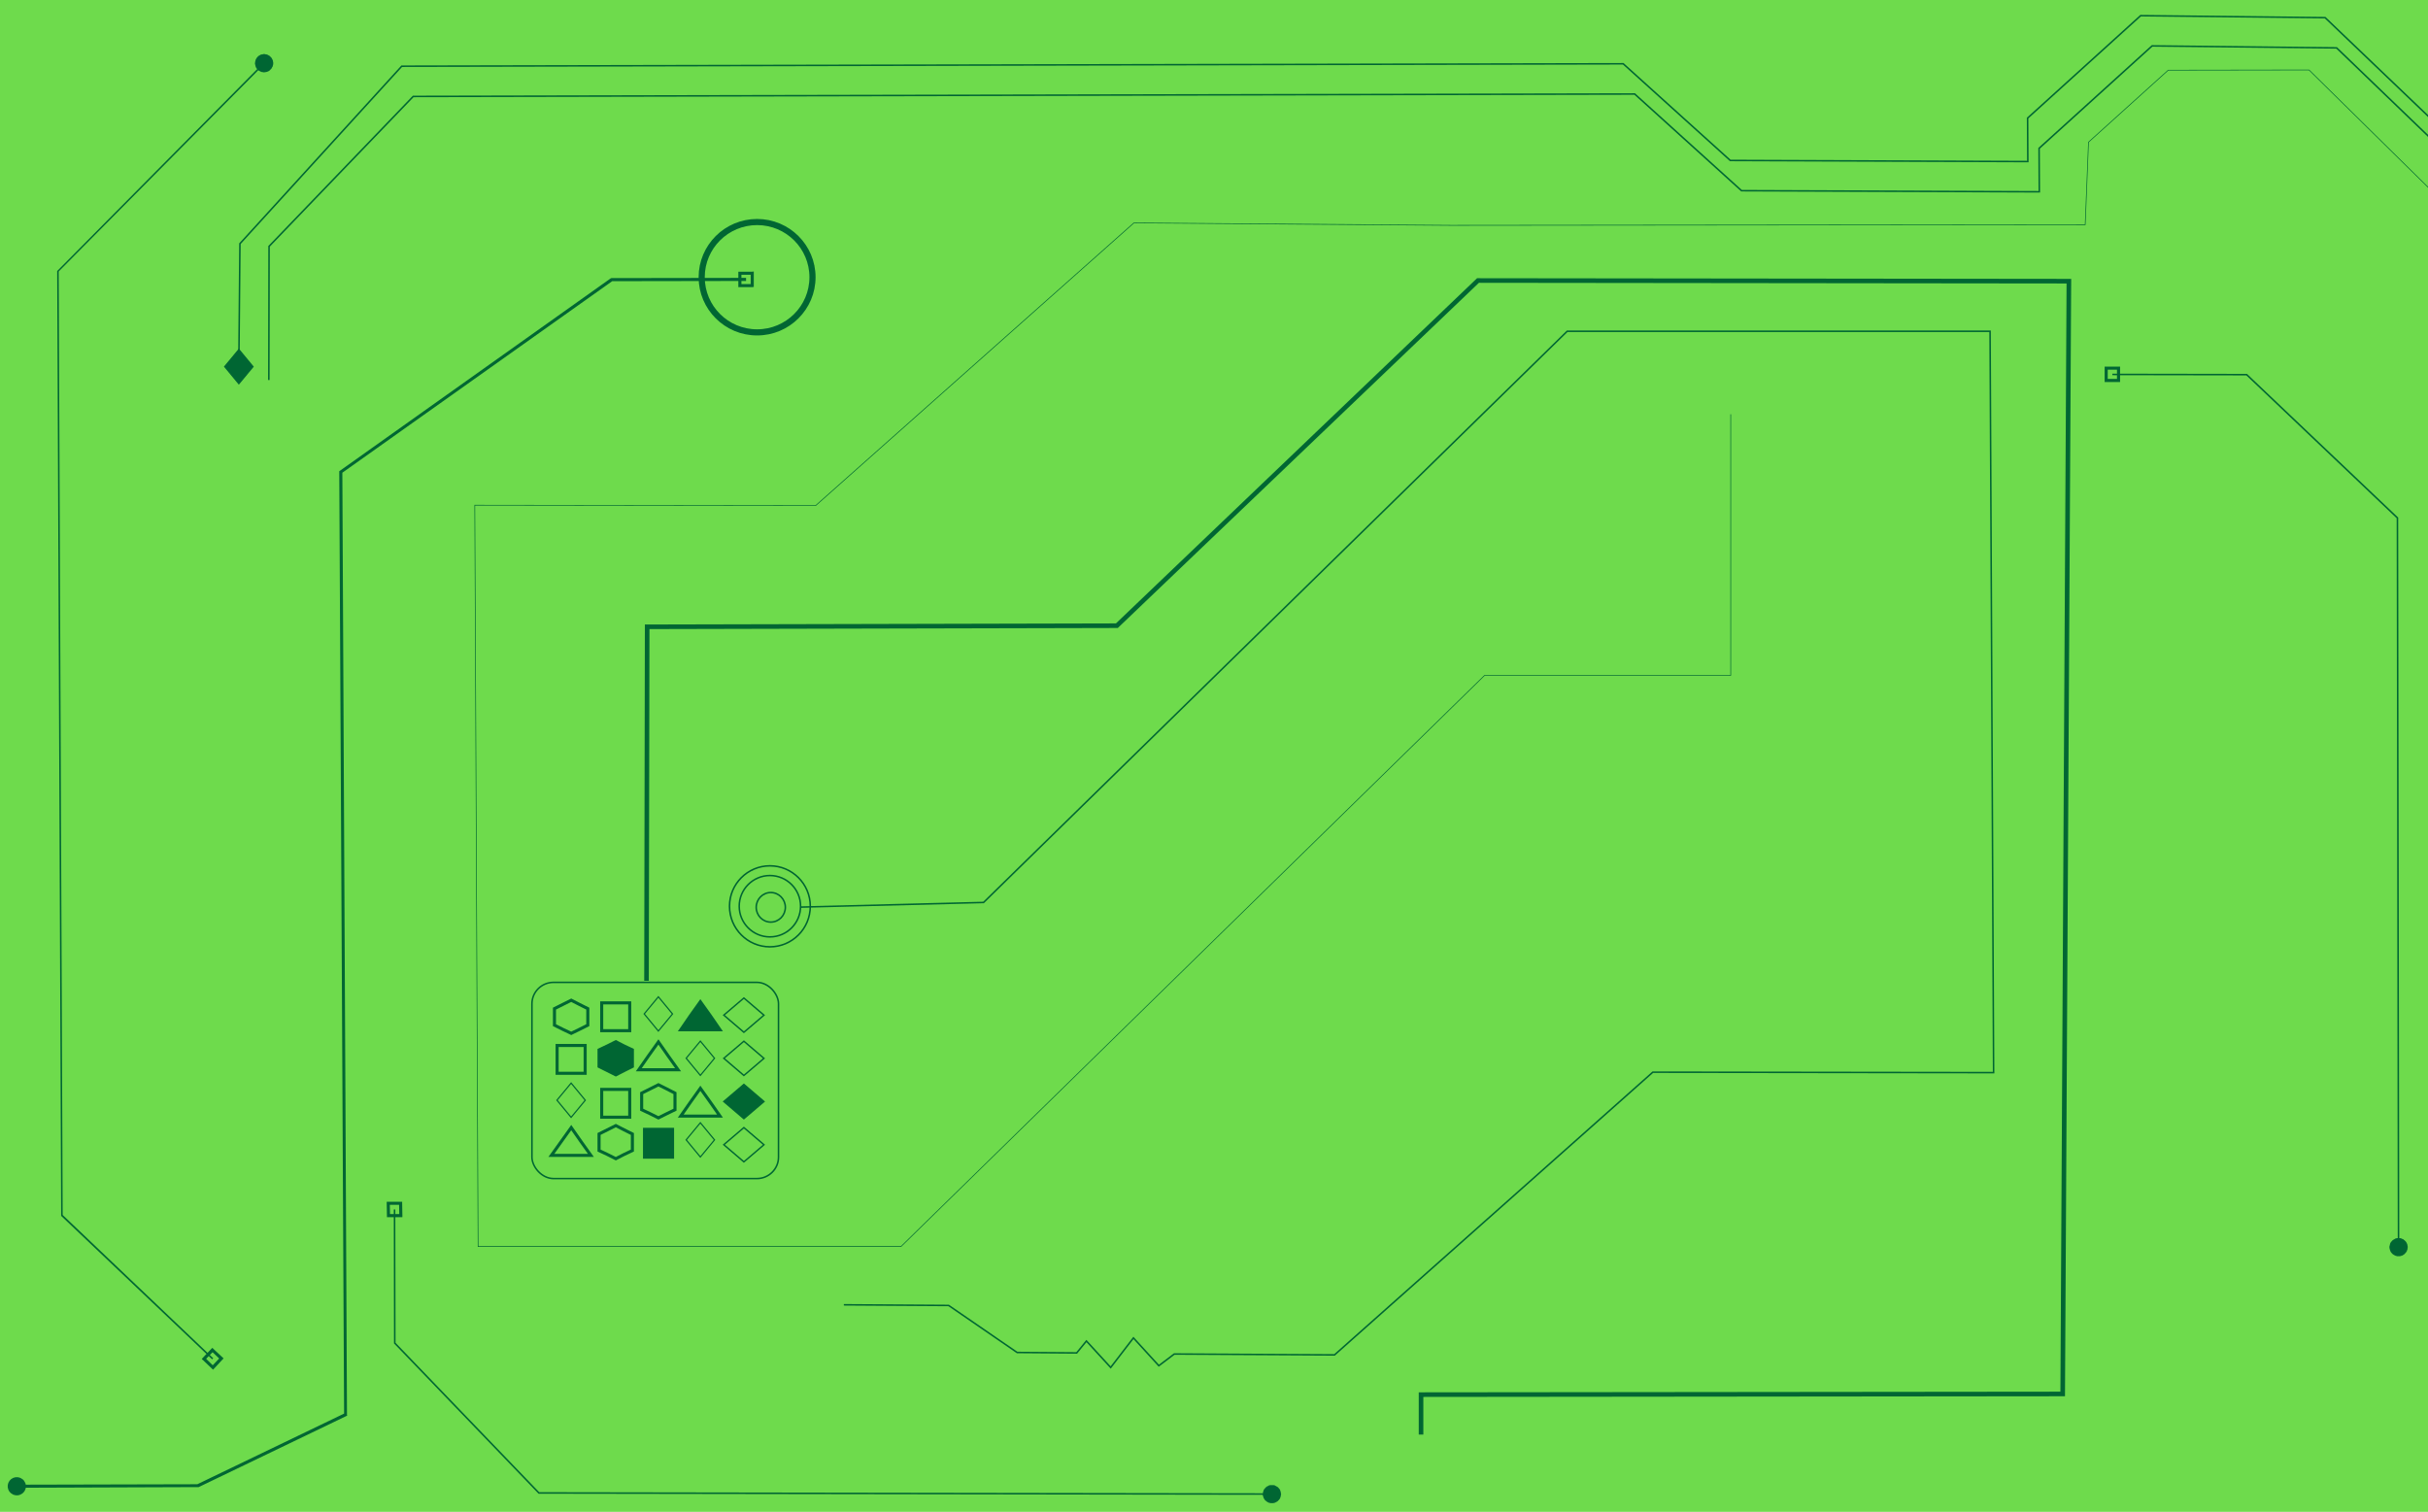 <?xml version="1.0" encoding="UTF-8"?>
<!DOCTYPE svg PUBLIC "-//W3C//DTD SVG 1.1//EN" "http://www.w3.org/Graphics/SVG/1.1/DTD/svg11.dtd">
<!-- Creator: CorelDRAW Home & Student X8 -->
<svg xmlns="http://www.w3.org/2000/svg" xml:space="preserve" width="11in" height="6.85in" version="1.1" style="shape-rendering:geometricPrecision; text-rendering:geometricPrecision; image-rendering:optimizeQuality; fill-rule:evenodd; clip-rule:evenodd"
viewBox="0 0 11000 6850"
 xmlns:xlink="http://www.w3.org/1999/xlink">
 <defs>
  <style type="text/css">
   <![CDATA[
    .str5 {stroke:#006633;stroke-width:27.779}
    .str6 {stroke:#006633;stroke-width:20.831}
    .str0 {stroke:#006633;stroke-width:13.886}
    .str3 {stroke:#006332;stroke-width:6.945}
    .str1 {stroke:#006633;stroke-width:6.945}
    .str4 {stroke:#006633;stroke-width:6.945}
    .str2 {stroke:#006633;stroke-width:3}
    .fil1 {fill:none}
    .fil2 {fill:#006633}
    .fil0 {fill:#6EDB4C}
    .fil3 {fill:#006633;fill-rule:nonzero}
   ]]>
  </style>
 </defs>
 <g id="Layer_x0020_1">
  <rect class="fil0" x="-22" width="11028" height="6875"/>
  <polygon class="fil1 str0" points="2588,4532 2625,4551 2663,4570 2663,4607 2663,4645 2625,4664 2588,4682 2550,4664 2512,4645 2512,4607 2512,4570 2550,4551 "/>
  <polygon class="fil1 str0" points="2983,4915 3021,4934 3058,4953 3058,4990 3058,5028 3021,5046 2983,5065 2945,5046 2907,5028 2907,4990 2907,4953 2945,4934 "/>
  <polygon class="fil1 str0" points="2790,5100 2827,5119 2865,5138 2865,5175 2865,5213 2827,5231 2790,5250 2752,5231 2714,5213 2714,5175 2714,5138 2752,5119 "/>
  <polygon class="fil2 str0" points="2790,4720 2827,4739 2865,4757 2865,4795 2865,4832 2827,4851 2790,4870 2752,4851 2714,4832 2714,4795 2714,4757 2752,4739 "/>
  <rect class="fil1 str0" x="2726" y="4544" width="127" height="126"/>
  <rect class="fil1 str0" x="2524" y="4737" width="127" height="126"/>
  <rect class="fil1 str0" x="2726" y="4936" width="127" height="126"/>
  <rect class="fil2 str0" x="2920" y="5117" width="127" height="126"/>
  <rect class="fil1 str0" transform="matrix(0.252 -0.304 0.247 0.299 2918.43 4593.9)" width="255" height="260"/>
  <rect class="fil1 str0" transform="matrix(0.252 -0.304 0.247 0.299 3108.67 4794.79)" width="255" height="260"/>
  <rect class="fil2 str0" transform="matrix(0.252 -0.304 0.247 0.299 1017.9 1661.11)" width="255" height="260"/>
  <rect class="fil1 str0" transform="matrix(0.252 -0.304 0.247 0.299 3108.67 5164.59)" width="255" height="260"/>
  <rect class="fil1 str0" transform="matrix(0.252 -0.304 0.247 0.299 2523.19 4984.9)" width="255" height="260"/>
  <rect class="fil1 str0" transform="matrix(0.357 -0.304 0.35 0.299 3279.12 4599.48)" width="255" height="260"/>
  <rect class="fil1 str0" transform="matrix(0.357 -0.304 0.35 0.299 3279.12 4795.17)" width="255" height="260"/>
  <rect class="fil2 str0" transform="matrix(0.357 -0.304 0.35 0.299 3279.12 4990.86)" width="255" height="260"/>
  <rect class="fil1 str0" transform="matrix(0.357 -0.304 0.35 0.299 3279.12 5186.55)" width="255" height="260"/>
  <polygon class="fil2 str0" points="3173,4539 3218,4602 3262,4666 3173,4666 3084,4666 3128,4602 "/>
  <polygon class="fil1 str0" points="2983,4721 3027,4784 3072,4847 2983,4847 2894,4847 2938,4784 "/>
  <polygon class="fil1 str0" points="3173,4931 3218,4994 3262,5057 3173,5057 3084,5057 3128,4994 "/>
  <polygon class="fil1 str0" points="2588,5109 2632,5172 2677,5235 2588,5235 2498,5235 2543,5172 "/>
  <polyline class="fil1 str1" points="3629,4110 4456,4089 7100,1501 9016,1501 9032,4860 7488,4858 6046,6139 5320,6135 5250,6188 5135,6062 5032,6196 4922,6076 4878,6130 4608,6128 4298,5915 3823,5912 "/>
  <g>
   <path class="fil3" d="M9598 1661l7 7 0 28 -14 0 0 -28 7 7 0 -14zm0 0l7 0 0 7 -7 -7zm-63 7l7 -7 56 0 0 14 -56 0 7 -7 -14 0zm0 0l0 -7 7 0 -7 7zm7 63l-7 -7 0 -56 14 0 0 56 -7 -7 0 14zm0 0l-7 0 0 -7 7 7zm63 -7l-7 7 -56 0 0 -14 56 0 -7 7 14 0zm0 0l0 7 -7 0 7 -7zm-7 -28l7 0 0 28 -14 0 0 -28 7 0zm580 5l-608 -1 0 -7 608 1 3 1 -3 6zm0 -7l2 0 1 1 -3 -1zm681 655l-683 -649 5 -5 683 649 1 3 -6 2zm5 -5l1 1 0 2 -1 -3zm-1 3307l-5 -3304 7 0 5 3304 -7 0zm45 0l0 0 0 2 0 2 -1 2 0 2 0 2 -1 2 -1 2 0 2 -1 2 -1 1 -1 2 -1 2 -1 1 -2 2 -1 1 -1 2 -2 1 -1 2 -2 1 -1 1 -2 1 -2 1 -1 1 -2 1 -2 1 -2 0 -2 1 -2 0 -2 1 -2 0 -2 0 -2 0 0 0 -3 0 -2 0 -2 0 -2 -1 -2 0 -2 -1 -2 0 -1 -1 -2 -1 -2 -1 -2 -1 -1 -1 -2 -1 -2 -1 -1 -2 -2 -1 -1 -1 -1 -2 -1 -1 -2 -2 -1 -2 -1 -2 -1 -1 0 -2 -1 -2 -1 -2 0 -2 -1 -2 0 -2 -1 -2 0 -2 0 -2 0 0 0 -2 0 -2 1 -2 0 -2 1 -2 0 -2 1 -2 0 -2 1 -2 1 -2 1 -2 1 -1 1 -2 2 -1 1 -2 1 -1 2 -2 1 -1 2 -1 1 -1 2 -1 2 -1 2 -1 1 -1 2 -1 2 -1 2 0 2 -1 2 0 2 0 2 0 2 -1 0 0 3 1 2 0 2 0 2 0 2 1 2 0 2 1 2 1 1 1 2 0 2 1 2 2 1 1 2 1 1 1 2 2 1 1 1 1 2 2 1 2 1 1 1 2 1 2 1 2 0 2 1 1 1 2 0 2 0 2 1 3 0 2 0 2z"/>
  </g>
  <g>
   <path class="fil3" d="M1823 5508l-7 7 -28 0 0 -14 28 0 -7 7 14 0zm0 0l0 7 -7 0 7 -7zm-8 -63l7 7 1 56 -14 0 -1 -56 8 7 -1 -14zm0 0l7 0 0 7 -7 -7zm-63 7l7 -7 56 0 1 14 -56 0 6 -7 -14 0zm0 0l0 -7 7 0 -7 7zm8 63l-7 -7 -1 -56 14 0 1 56 -7 -7 0 14zm0 0l-7 0 0 -7 7 7zm28 -7l0 7 -28 0 0 -14 28 0 0 7zm-3 577l-1 -605 7 0 1 605 -6 3 -1 -3zm1 3l-1 -1 0 -2 1 3zm653 679l-653 -679 5 -5 653 679 -3 6 -2 -1zm2 1l-1 0 -1 -1 2 1zm3321 5l-3321 -5 1 -7 3320 5 0 7zm0 -44l0 0 3 0 2 0 2 0 2 0 2 1 2 0 2 1 1 1 2 1 2 1 2 1 1 1 2 1 2 1 1 1 2 2 1 1 1 2 1 1 2 2 1 1 1 2 1 2 0 2 1 2 1 2 0 2 1 2 0 2 0 2 1 2 0 2 0 0 0 2 -1 2 0 2 0 2 -1 2 0 2 -1 2 -1 2 0 2 -1 2 -1 1 -1 2 -2 2 -1 1 -1 2 -2 1 -1 1 -1 2 -2 1 -2 1 -1 1 -2 1 -2 1 -2 1 -2 1 -1 0 -2 1 -2 0 -2 1 -3 0 -2 0 -2 0 0 0 -2 0 -2 0 -2 0 -2 -1 -2 0 -2 -1 -2 0 -2 -1 -2 -1 -1 -1 -2 -1 -2 -1 -1 -1 -2 -1 -1 -2 -2 -1 -1 -1 -2 -2 -1 -1 -1 -2 -1 -2 -1 -2 -1 -1 -1 -2 0 -2 -1 -2 -1 -2 0 -2 -1 -2 0 -2 0 -2 0 -2 0 0 0 -2 0 -2 1 -2 0 -3 0 -2 1 -1 1 -2 0 -2 1 -2 1 -2 1 -2 1 -1 1 -2 2 -1 1 -2 1 -1 2 -2 1 -1 2 -1 1 -1 2 -2 2 0 2 -1 1 -1 2 -1 2 -1 2 0 2 -1 2 0 2 0 2 0 2 0z"/>
  </g>
  <g>
   <path class="fil3" d="M919 6162l0 -10 19 -20 10 10 -19 20 0 -10 -10 10zm0 0l-5 -4 5 -6 0 10zm51 39l-10 0 -41 -39 10 -10 40 39 -10 0 11 10zm0 0l-5 5 -5 -5 10 0zm38 -51l0 10 -38 41 -11 -10 39 -41 0 10 10 -10zm0 0l5 5 -5 5 0 -10zm-51 -38l10 0 41 38 -10 10 -40 -38 10 0 -11 -10zm0 0l5 -5 5 5 -10 0zm-14 25l-5 -5 19 -20 11 10 -20 20 -5 -5zm-660 -633l683 650 -5 5 -683 -649 -1 -3 6 -3zm-5 6l-1 -2 0 -1 1 3zm-12 -4281l18 4278 -7 0 -18 -4278 1 -2 6 2zm-7 0l0 -1 1 -1 -1 2zm940 -940l-934 942 -5 -4 934 -943 5 5zm-32 -32l0 0 2 -1 1 -2 2 -1 2 -1 2 -1 1 -1 2 -1 2 -1 2 -1 2 0 2 -1 2 0 2 0 2 -1 1 0 2 0 2 0 2 0 2 1 2 0 2 0 2 1 2 0 2 1 2 1 2 1 1 1 2 1 2 1 2 1 1 2 2 1 0 0 1 2 2 1 1 2 1 2 1 1 1 2 1 2 1 2 1 2 0 1 1 2 0 2 0 2 1 2 0 2 0 2 0 2 0 2 0 2 -1 2 0 2 -1 2 0 2 -1 2 -1 2 -1 1 -1 2 -1 2 -1 2 -1 1 -2 2 -1 1 0 0 -2 2 -1 1 -2 2 -1 1 -2 1 -2 1 -2 1 -2 1 -1 0 -2 1 -2 0 -2 1 -2 0 -2 0 -2 1 -2 0 -2 0 -2 0 -2 -1 -2 0 -2 0 -2 -1 -2 -1 -2 0 -2 -1 -1 -1 -2 -1 -2 -1 -2 -1 -1 -1 -2 -2 -1 -1 0 0 -2 -2 -1 -1 -2 -2 -1 -2 -1 -1 -1 -2 -1 -2 -1 -2 0 -2 -1 -2 0 -2 -1 -2 0 -2 0 -1 -1 -2 0 -2 0 -2 1 -2 0 -2 0 -2 1 -2 0 -2 1 -2 0 -2 1 -2 1 -2 1 -1 1 -2 1 -2 2 -2 1 -1 1 -2z"/>
  </g>
  <g>
   <path class="fil3" d="M3352 1301l-7 -7 0 -28 14 0 0 28 -7 -7 0 14zm0 0l-7 0 0 -7 7 7zm63 -8l-7 8 -56 0 0 -14 56 0 -7 7 14 -1zm0 0l0 7 -7 1 7 -8zm-7 -62l7 6 0 56 -14 1 0 -56 7 7 0 -14zm0 0l7 -1 0 7 -7 -6zm-63 7l7 -7 56 0 0 14 -56 0 7 -7 -14 0zm0 0l0 -7 7 0 -7 7zm7 28l-7 0 0 -28 14 0 0 28 -7 0zm-581 -6l609 -1 0 14 -609 1 -4 -13 4 -1zm-4 1l2 -1 2 0 -4 1zm-1227 872l1227 -872 8 12 -1227 871 -11 -6 3 -5zm-3 5l0 -3 3 -2 -3 5zm22 4272l-22 -4272 14 0 21 4272 -3 6 -10 -6zm13 0l1 4 -4 2 3 -6zm-678 315l669 -322 6 13 -669 322 -3 0 -3 -13zm6 13l-1 0 -2 0 3 0zm-824 -11l821 -2 0 13 -821 3 0 -14zm0 48l0 0 -2 0 -2 0 -2 0 -2 -1 -2 0 -2 -1 -2 0 -2 -1 -2 -1 -1 -1 -2 -1 -2 -1 -1 -1 -2 -1 -1 -1 -2 -2 -1 -1 -2 -2 -1 -1 -1 -2 -1 -1 -1 -2 -1 -2 -1 -2 -1 -2 0 -2 -1 -2 0 -2 -1 -2 0 -2 0 -2 0 -2 0 0 0 -2 0 -2 0 -2 1 -2 0 -2 1 -2 0 -2 1 -2 1 -2 1 -2 1 -1 1 -2 1 -2 1 -1 2 -2 1 -1 1 -1 2 -2 1 -1 2 -1 2 -1 1 -1 2 -1 2 -1 2 -1 2 0 2 -1 2 0 2 -1 2 0 2 0 2 0 0 0 2 0 2 0 2 0 2 1 2 0 2 1 2 0 2 1 2 1 2 1 1 1 2 1 2 1 1 1 2 1 1 2 2 1 1 2 1 1 1 2 1 1 1 2 1 2 1 2 1 2 1 2 0 2 1 2 0 2 0 2 0 2 0 2 0 0 0 2 0 2 0 2 0 2 -1 2 0 2 -1 2 -1 2 -1 2 0 2 -1 1 -2 2 -1 2 -1 1 -1 2 -2 1 -1 1 -1 2 -2 1 -2 1 -1 1 -2 1 -2 1 -2 1 -2 1 -1 0 -2 1 -2 0 -2 1 -2 0 -3 0 -2 0z"/>
  </g>
  <polyline class="fil1 str1" points="1218,1722 1219,1116 1872,437 7406,426 7890,864 9239,869 9238,672 9750,208 10586,217 11011,626 "/>
  <polyline class="fil1 str1" points="1082,1661 1087,1104 1820,300 7354,289 7839,727 9187,732 9186,535 9698,71 10534,80 11011,536 "/>
  <polyline class="fil1 str2" points="7841,1877 7841,3060 6726,3060 4082,5648 2166,5648 2151,2289 3695,2291 5137,1010 6574,1021 9447,1018 9462,644 9823,318 10461,317 11011,859 "/>
  <g>
   <path class="fil1 str3" d="M3488 3923c101,0 183,82 183,183 0,102 -82,184 -183,184 -101,0 -183,-82 -183,-184 0,-101 82,-183 183,-183z"/>
  </g>
  <circle class="fil1 str4" cx="3488" cy="4106" r="139"/>
  <ellipse class="fil1 str1" cx="3492" cy="4111" rx="66" ry="67"/>
  <ellipse class="fil1 str5" cx="3430" cy="1256" rx="251" ry="250"/>
  <rect class="fil1 str1" x="2410" y="4451" width="1117" height="889" rx="98" ry="97"/>
  <polyline class="fil1 str6" points="2929,4444 2932,2840 5060,2835 6696,1271 9373,1274 9345,6316 6438,6319 6438,6500 "/>
 </g>
</svg>
